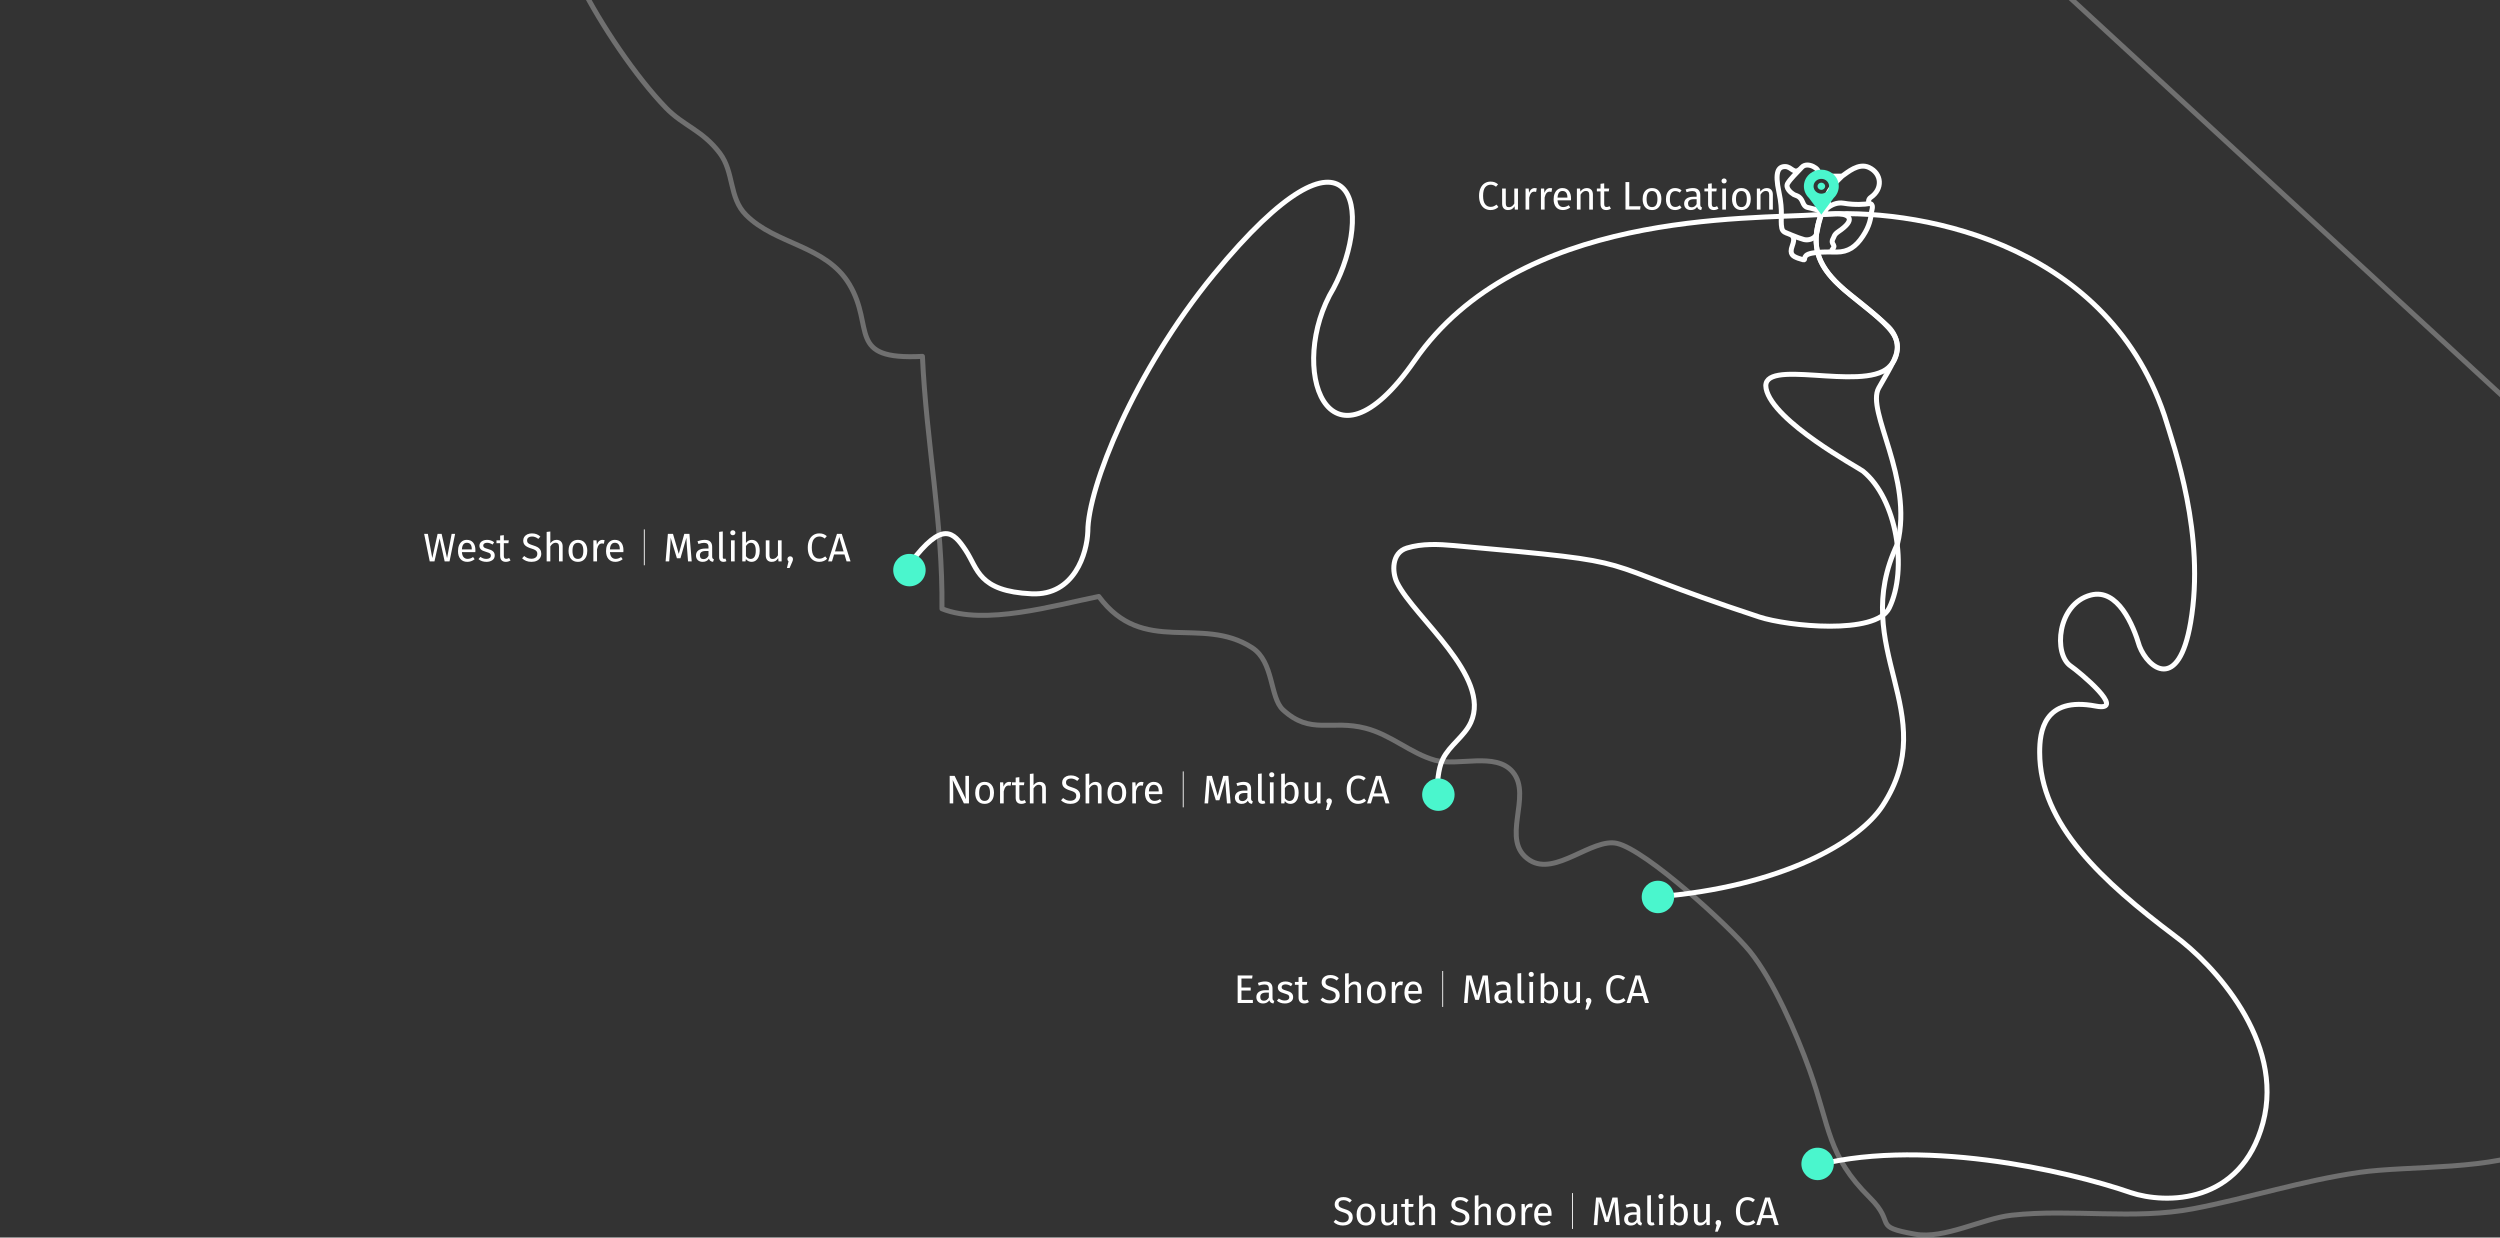 <svg width="1002" height="496" viewBox="0 0 1002 496" fill="none" xmlns="http://www.w3.org/2000/svg">
<rect x="0" y="0" width="1002" height="496" fill="#333333" stroke="none"/>
<g opacity="0.298">
<path d="M1008.08 163.448L443.182 -356.858V-747.19L28.11 -770C24.904 -762.456 4.367 -740.714 7.572 -728.596C11.43 -714.102 30.839 -718.735 36.478 -709.409C43.066 -698.42 31.729 -653.749 28.346 -640.86C21.876 -616.445 7.097 -596.665 2.822 -572.25C-4.36 -531.263 10.182 -534.53 37.724 -508.927C84.141 -465.742 46.924 -420.952 58.618 -370.223C68.115 -328.878 109.605 -307.554 124.8 -266.211C136.553 -234.37 152.697 -226.233 177.746 -202.947C177.153 -217.084 164.51 -258.785 188.253 -255.102C211.817 -251.478 202.736 -216.669 207.247 -202.115C211.045 -189.997 237.933 -165.761 215.616 -154.593C208.196 -150.91 187.066 -165.582 178.577 -169.503C184.572 -150.791 180.774 -131.367 190.271 -113.487C201.608 -92.162 213.835 -100.359 228.853 -88.775C244.344 -76.835 242.683 -63.114 235.797 -45.055C228.615 -26.225 221.196 -29.135 232.592 -6.443C240.843 9.951 254.85 30.742 266.9 43.216C273.904 50.463 281.502 52.127 288.506 61.393C294.323 69.115 292.067 79.214 299.012 86.164C310.883 98.104 331.006 98.282 340.384 113.904C350.831 131.309 338.96 144.437 369.706 142.833C371.309 177.643 377.897 209.185 377.541 243.994C394.695 250.825 422.414 242.687 440.399 239.063C458.266 263.18 481.355 246.429 501.774 259.558C510.678 265.26 508.837 279.517 514.239 284.506C525.339 294.723 533.529 288.308 547.301 291.872C557.51 294.486 565.404 301.97 575.138 304.703C584.338 307.257 599.475 301.258 606.301 309.396C614.492 319.138 600.78 336.958 613.127 344.799C623.395 351.333 638.115 335.77 648.088 338.027C659.721 340.7 693.079 371.174 701.271 381.212C710.59 392.677 719.969 414.062 725.25 428.793C733.501 451.841 732.373 463.127 749.408 479.998C760.27 490.75 749.942 491.522 767.63 494.67C779.204 496.749 794.518 488.374 806.212 487.067C830.549 484.394 855.122 489.027 879.102 484.453C901.421 480.176 922.729 473.166 945.64 469.899C965.465 467.048 1000.37 469.246 1017.94 459.801C1036.99 449.643 1038.71 426.654 1011.17 430.932C1008.97 416.26 1018.77 396.003 1007.85 385.847C1023.04 365.056 1028.56 350.384 1030.93 324.959C1032 313.792 1032.48 301.436 1038 292.05C1043.4 282.783 1058.59 277.259 1061.56 269.299C1066.13 256.943 1058.83 251.419 1053.25 244.528C1049.69 240.073 1039.54 242.212 1036.63 238.291C1031.23 231.103 1036.57 223.678 1033.6 216.431C1024.94 195.462 1014.61 187.205 1008.08 163.444C1008.26 167.424 1008.44 171.463 1008.2 175.384" stroke="white" stroke-width="2" stroke-linecap="round" stroke-linejoin="round"/>
</g>
<path d="M730 85.5C721.432 108.881 740.614 115.526 756.675 130.807C761.434 135.336 761.888 142.817 756.879 147.342C746.107 157.074 705.264 142.917 707.854 155.745C710.53 168.994 745.061 187.531 746.618 188.799C760.284 199.932 764.735 228.174 757.208 243.658C751.852 254.676 716.342 250.962 705.172 247.293C632.024 223.266 664.985 226.131 582.817 218.67C576.527 218.099 569.935 217.806 563.894 219.65C557.671 221.549 557.869 229.339 559.957 233.55C566.876 247.506 597.849 271.178 589.514 289.523C586.956 295.152 580.963 298.707 578.264 304.27C576.151 308.627 576.385 313.772 575.445 318.523" stroke="white" stroke-width="2"/>
<path fill-rule="evenodd" clip-rule="evenodd" d="M576.5 325C580.09 325 583 322.09 583 318.5C583 314.91 580.09 312 576.5 312C572.91 312 570 314.91 570 318.5C570 322.09 572.91 325 576.5 325Z" fill="#4AF6CD"/>
<path d="M729.5 86C765.5 83.167 843.5 95.3 867.5 166.5C871.5 179.5 884 214.5 878 249.5C873.2 277.5 861 268 857.5 259C855 250.5 848.8 235.7 838 238.5C824.5 242 822.891 262.261 830 267C833 269 852.893 285.456 840 283C819 279 817.5 293.438 817.5 301.5C817.5 330.5 843 353.5 871.5 375C887 386.333 915.8 417.2 907 450C898.2 482.8 868 482.667 854 478C829 469.333 768.1 455.2 724.5 468" stroke="white" stroke-width="2"/>
<path d="M729.5 86C700.167 88 608.72 84.305 567 144.5C532 195 515.5 147 534.5 115.5C550.5 85.5 544 40 486.5 110C454.541 148.906 436 195.5 436 213C435.667 221.667 430.7 238.8 413.5 238C392 237 392 228 387 220.5C382 213 377.8 208.7 365 225.5" stroke="white" stroke-width="2" stroke-linejoin="round"/>
<path d="M738.319 70.588C740.42 69.175 744.876 65.133 749.079 67.112C754.334 69.585 754.676 75.783 749.78 79.123C748.827 79.773 748.729 81.007 749.079 81.596M738.319 70.588C735.867 70.588 726.409 70.941 728.511 69.175C729.848 68.051 724.466 64.427 722.107 67.112M738.319 70.588C735.961 72.773 731.3 77.6 732.5 80C733.111 81.221 732.798 82.495 732.167 83.582M749.079 81.596C751.279 81.54 750.2 84.217 750.13 84.776C749.78 87.602 749.43 90.428 746.627 94.668C743.825 98.907 740.771 101.027 736.119 101.027C733.667 101.027 725.61 100.674 723.859 102.44C722.458 103.853 724.657 104.857 720.706 103.5C718.703 102.737 717.039 102.03 718.352 98.498C719.394 95.695 718.828 94.682 717.812 94.116M749.079 81.596C747.635 81.914 743.4 82.217 739 81.454C736.232 80.974 733.846 82.171 732.167 83.582M721.682 67.564C718.98 70.228 718.213 66.758 715.452 66.758C712.748 66.758 711.249 68.878 713 77.004C714.751 85.129 713.448 87.899 714.149 91.432C714.306 92.223 714.722 92.697 715.246 93.027M721.682 67.564C721.819 67.429 721.96 67.279 722.107 67.112M721.682 67.564C721.837 67.398 721.979 67.246 722.107 67.112M721.682 67.564C720.207 69.149 717.437 71.869 716.5 73.5C715.465 75.301 717.735 77.251 719 78C720 78.5 721.5 78.5 722.5 81C723.5 83.5 724.5 83 726 83.5C727.5 84 729.5 84 729.5 85.5L730 86M732.167 83.582C731.177 84.414 730.433 85.32 730 86M732.167 83.582C731.559 84.632 730.655 85.509 730 86M730 86L735.5 85.68C740 85.5 744.4 87.2 738 92C736.667 93 735.5 93.5 735 95C734.833 95.5 734 96.5 734.5 97.5C734.649 97.797 735.215 98.57 735 99C734.667 99.667 733.9 100.86 733.5 100.86M730 86L729 89.5L728 94.116C726.833 95.949 724.6 96.4 723 96C721.926 95.731 719.836 94.955 717.812 94.116M717.812 94.116C717.489 93.936 717.12 93.801 716.744 93.669M717.812 94.116C717.442 93.963 717.083 93.812 716.744 93.669M716.744 93.669C716.228 93.488 715.697 93.311 715.246 93.027M716.744 93.669C716.173 93.428 715.658 93.207 715.246 93.027" stroke="white" stroke-width="2"/>
<path d="M663.5 359.5C714.5 355.5 745.202 337.232 754.5 323C779 285.5 740.5 260 760.5 218C767 191.5 747.753 164.745 753 155.5C763.5 137 765.653 137.121 741.5 118C729.5 108.5 727 101 728.2 92.5C728.467 90.667 729.3 87 730.3 85.5" stroke="white" stroke-width="2"/>
<path fill-rule="evenodd" clip-rule="evenodd" d="M728.5 473C732.09 473 735 470.09 735 466.5C735 462.91 732.09 460 728.5 460C724.91 460 722 462.91 722 466.5C722 470.09 724.91 473 728.5 473Z" fill="#4AF6CD"/>
<path fill-rule="evenodd" clip-rule="evenodd" d="M364.5 235C368.09 235 371 232.09 371 228.5C371 224.91 368.09 222 364.5 222C360.91 222 358 224.91 358 228.5C358 232.09 360.91 235 364.5 235Z" fill="#4AF6CD"/>
<path fill-rule="evenodd" clip-rule="evenodd" d="M664.5 366C668.09 366 671 363.09 671 359.5C671 355.91 668.09 353 664.5 353C660.91 353 658 355.91 658 359.5C658 363.09 660.91 366 664.5 366Z" fill="#4AF6CD"/>
<path d="M388.359 322H386.327L381.847 312.64C381.911 313.376 381.959 314.059 381.991 314.688C382.034 315.307 382.055 316.059 382.055 316.944V322H380.631V310.976H382.615L387.143 320.352C387.111 320.075 387.069 319.589 387.015 318.896C386.962 318.203 386.935 317.568 386.935 316.992V310.976H388.359V322ZM394.641 313.376C395.825 313.376 396.742 313.771 397.393 314.56C398.054 315.349 398.385 316.421 398.385 317.776C398.385 318.651 398.236 319.424 397.937 320.096C397.638 320.757 397.206 321.275 396.641 321.648C396.076 322.011 395.404 322.192 394.625 322.192C393.441 322.192 392.518 321.797 391.857 321.008C391.196 320.219 390.865 319.147 390.865 317.792C390.865 316.917 391.014 316.149 391.313 315.488C391.612 314.816 392.044 314.299 392.609 313.936C393.174 313.563 393.852 313.376 394.641 313.376ZM394.641 314.56C393.18 314.56 392.449 315.637 392.449 317.792C392.449 319.936 393.174 321.008 394.625 321.008C396.076 321.008 396.801 319.931 396.801 317.776C396.801 315.632 396.081 314.56 394.641 314.56ZM404.481 313.376C404.78 313.376 405.057 313.408 405.313 313.472L405.041 314.912C404.785 314.848 404.54 314.816 404.305 314.816C403.782 314.816 403.361 315.008 403.041 315.392C402.721 315.776 402.47 316.373 402.289 317.184V322H400.817V313.568H402.081L402.225 315.28C402.449 314.651 402.753 314.176 403.137 313.856C403.521 313.536 403.969 313.376 404.481 313.376ZM411.245 321.616C410.69 322 410.061 322.192 409.357 322.192C408.642 322.192 408.082 321.989 407.677 321.584C407.282 321.168 407.085 320.571 407.085 319.792V314.704H405.613V313.568H407.085V311.664L408.557 311.488V313.568H410.557L410.397 314.704H408.557V319.728C408.557 320.165 408.631 320.485 408.781 320.688C408.941 320.88 409.202 320.976 409.565 320.976C409.895 320.976 410.269 320.864 410.685 320.64L411.245 321.616ZM416.738 313.376C417.506 313.376 418.103 313.605 418.53 314.064C418.967 314.523 419.186 315.152 419.186 315.952V322H417.714V316.16C417.714 315.563 417.597 315.141 417.362 314.896C417.138 314.651 416.807 314.528 416.37 314.528C415.933 314.528 415.543 314.656 415.202 314.912C414.861 315.168 414.541 315.531 414.242 316V322H412.77V310.192L414.242 310.032V314.736C414.903 313.829 415.735 313.376 416.738 313.376ZM429.179 310.784C429.915 310.784 430.545 310.891 431.067 311.104C431.59 311.307 432.097 311.627 432.587 312.064L431.755 312.992C431.339 312.661 430.929 312.421 430.523 312.272C430.129 312.112 429.702 312.032 429.243 312.032C428.667 312.032 428.193 312.165 427.819 312.432C427.446 312.699 427.259 313.088 427.259 313.6C427.259 313.92 427.323 314.192 427.451 314.416C427.579 314.629 427.814 314.827 428.155 315.008C428.507 315.189 429.014 315.381 429.675 315.584C430.369 315.797 430.945 316.027 431.403 316.272C431.862 316.517 432.23 316.859 432.507 317.296C432.795 317.723 432.939 318.267 432.939 318.928C432.939 319.568 432.779 320.133 432.459 320.624C432.15 321.115 431.697 321.499 431.099 321.776C430.513 322.053 429.814 322.192 429.003 322.192C427.478 322.192 426.23 321.717 425.259 320.768L426.091 319.84C426.539 320.203 426.993 320.48 427.451 320.672C427.91 320.853 428.422 320.944 428.987 320.944C429.67 320.944 430.235 320.779 430.683 320.448C431.131 320.107 431.355 319.616 431.355 318.976C431.355 318.613 431.286 318.315 431.147 318.08C431.009 317.835 430.769 317.616 430.427 317.424C430.097 317.232 429.611 317.04 428.971 316.848C427.841 316.507 427.014 316.096 426.491 315.616C425.969 315.136 425.707 314.485 425.707 313.664C425.707 313.109 425.851 312.613 426.139 312.176C426.438 311.739 426.849 311.397 427.371 311.152C427.905 310.907 428.507 310.784 429.179 310.784ZM439.066 313.376C439.834 313.376 440.431 313.605 440.858 314.064C441.295 314.523 441.514 315.152 441.514 315.952V322H440.042V316.16C440.042 315.563 439.925 315.141 439.69 314.896C439.466 314.651 439.135 314.528 438.698 314.528C438.261 314.528 437.871 314.656 437.53 314.912C437.189 315.168 436.869 315.531 436.57 316V322H435.098V310.192L436.57 310.032V314.736C437.231 313.829 438.063 313.376 439.066 313.376ZM447.641 313.376C448.825 313.376 449.742 313.771 450.393 314.56C451.054 315.349 451.385 316.421 451.385 317.776C451.385 318.651 451.236 319.424 450.937 320.096C450.638 320.757 450.206 321.275 449.641 321.648C449.076 322.011 448.404 322.192 447.625 322.192C446.441 322.192 445.518 321.797 444.857 321.008C444.196 320.219 443.865 319.147 443.865 317.792C443.865 316.917 444.014 316.149 444.313 315.488C444.612 314.816 445.044 314.299 445.609 313.936C446.174 313.563 446.852 313.376 447.641 313.376ZM447.641 314.56C446.18 314.56 445.449 315.637 445.449 317.792C445.449 319.936 446.174 321.008 447.625 321.008C449.076 321.008 449.801 319.931 449.801 317.776C449.801 315.632 449.081 314.56 447.641 314.56ZM457.481 313.376C457.78 313.376 458.057 313.408 458.313 313.472L458.041 314.912C457.785 314.848 457.54 314.816 457.305 314.816C456.782 314.816 456.361 315.008 456.041 315.392C455.721 315.776 455.47 316.373 455.289 317.184V322H453.817V313.568H455.081L455.225 315.28C455.449 314.651 455.753 314.176 456.137 313.856C456.521 313.536 456.969 313.376 457.481 313.376ZM465.872 317.536C465.872 317.781 465.862 318.032 465.84 318.288H460.464C460.528 319.216 460.763 319.899 461.168 320.336C461.574 320.773 462.096 320.992 462.736 320.992C463.142 320.992 463.515 320.933 463.856 320.816C464.198 320.699 464.555 320.512 464.928 320.256L465.568 321.136C464.672 321.84 463.691 322.192 462.624 322.192C461.451 322.192 460.534 321.808 459.872 321.04C459.222 320.272 458.896 319.216 458.896 317.872C458.896 316.997 459.035 316.224 459.312 315.552C459.6 314.869 460.006 314.336 460.528 313.952C461.062 313.568 461.686 313.376 462.4 313.376C463.52 313.376 464.379 313.744 464.976 314.48C465.574 315.216 465.872 316.235 465.872 317.536ZM464.416 317.104C464.416 316.272 464.251 315.637 463.92 315.2C463.59 314.763 463.094 314.544 462.432 314.544C461.227 314.544 460.571 315.429 460.464 317.2H464.416V317.104ZM474.41 309.184V323.568H474.058V309.184H474.41ZM493.237 322H491.765L491.381 317.024C491.221 315.072 491.131 313.573 491.109 312.528L488.725 320.752H487.301L484.789 312.512C484.789 313.845 484.72 315.387 484.581 317.136L484.213 322H482.773L483.685 310.976H485.733L488.053 318.992L490.261 310.976H492.325L493.237 322ZM501.434 320.032C501.434 320.373 501.493 320.629 501.61 320.8C501.728 320.96 501.904 321.083 502.138 321.168L501.802 322.192C501.365 322.139 501.013 322.016 500.746 321.824C500.48 321.632 500.282 321.333 500.154 320.928C499.589 321.771 498.752 322.192 497.642 322.192C496.81 322.192 496.154 321.957 495.674 321.488C495.194 321.019 494.954 320.405 494.954 319.648C494.954 318.752 495.274 318.064 495.914 317.584C496.565 317.104 497.482 316.864 498.666 316.864H499.962V316.24C499.962 315.643 499.818 315.216 499.53 314.96C499.242 314.704 498.8 314.576 498.202 314.576C497.584 314.576 496.826 314.725 495.93 315.024L495.562 313.952C496.608 313.568 497.578 313.376 498.474 313.376C499.466 313.376 500.208 313.621 500.698 314.112C501.189 314.592 501.434 315.28 501.434 316.176V320.032ZM497.978 321.088C498.821 321.088 499.482 320.651 499.962 319.776V317.84H498.858C497.301 317.84 496.522 318.416 496.522 319.568C496.522 320.069 496.645 320.448 496.89 320.704C497.136 320.96 497.498 321.088 497.978 321.088ZM505.981 322.192C505.437 322.192 505.005 322.032 504.685 321.712C504.376 321.381 504.221 320.923 504.221 320.336V310.176L505.693 310V320.304C505.693 320.539 505.731 320.709 505.805 320.816C505.891 320.923 506.029 320.976 506.221 320.976C506.424 320.976 506.605 320.944 506.765 320.88L507.149 321.904C506.797 322.096 506.408 322.192 505.981 322.192ZM510.461 313.568V322H508.989V313.568H510.461ZM509.709 309.52C510.018 309.52 510.269 309.616 510.461 309.808C510.653 310 510.749 310.24 510.749 310.528C510.749 310.816 510.653 311.056 510.461 311.248C510.269 311.429 510.018 311.52 509.709 311.52C509.41 311.52 509.165 311.429 508.973 311.248C508.781 311.056 508.685 310.816 508.685 310.528C508.685 310.24 508.781 310 508.973 309.808C509.165 309.616 509.41 309.52 509.709 309.52ZM517.36 313.376C518.32 313.376 519.083 313.765 519.648 314.544C520.214 315.312 520.496 316.389 520.496 317.776C520.496 318.651 520.363 319.424 520.096 320.096C519.83 320.757 519.446 321.275 518.944 321.648C518.443 322.011 517.856 322.192 517.184 322.192C516.299 322.192 515.552 321.819 514.944 321.072L514.8 322H513.504V310.176L514.976 310V314.624C515.584 313.792 516.379 313.376 517.36 313.376ZM516.832 321.024C517.483 321.024 517.99 320.763 518.352 320.24C518.726 319.707 518.912 318.885 518.912 317.776C518.912 316.635 518.742 315.813 518.4 315.312C518.059 314.8 517.574 314.544 516.944 314.544C516.198 314.544 515.542 314.981 514.976 315.856V319.888C515.2 320.24 515.472 320.517 515.792 320.72C516.123 320.923 516.47 321.024 516.832 321.024ZM529.276 322H528.012L527.9 320.688C527.58 321.211 527.212 321.595 526.796 321.84C526.38 322.075 525.874 322.192 525.276 322.192C524.54 322.192 523.964 321.968 523.548 321.52C523.132 321.072 522.924 320.437 522.924 319.616V313.568H524.396V319.456C524.396 320.032 524.498 320.443 524.7 320.688C524.903 320.923 525.234 321.04 525.692 321.04C526.514 321.04 527.218 320.555 527.804 319.584V313.568H529.276V322ZM532.701 319.968C533.021 319.968 533.288 320.075 533.501 320.288C533.714 320.501 533.821 320.763 533.821 321.072C533.821 321.403 533.725 321.781 533.533 322.208L532.461 324.656H531.405L532.045 322C531.906 321.893 531.794 321.76 531.709 321.6C531.634 321.44 531.597 321.264 531.597 321.072C531.597 320.763 531.704 320.501 531.917 320.288C532.13 320.075 532.392 319.968 532.701 319.968ZM544.331 310.784C544.992 310.784 545.547 310.869 545.995 311.04C546.454 311.211 546.918 311.488 547.387 311.872L546.555 312.848C545.883 312.304 545.174 312.032 544.427 312.032C543.51 312.032 542.768 312.384 542.203 313.088C541.648 313.792 541.371 314.923 541.371 316.48C541.371 317.995 541.648 319.115 542.203 319.84C542.758 320.555 543.494 320.912 544.411 320.912C544.88 320.912 545.291 320.832 545.643 320.672C545.995 320.512 546.368 320.288 546.763 320L547.515 320.96C547.174 321.312 546.736 321.605 546.203 321.84C545.67 322.075 545.056 322.192 544.363 322.192C543.467 322.192 542.667 321.973 541.963 321.536C541.27 321.088 540.726 320.437 540.331 319.584C539.947 318.72 539.755 317.685 539.755 316.48C539.755 315.275 539.958 314.245 540.363 313.392C540.768 312.528 541.318 311.877 542.011 311.44C542.704 311.003 543.478 310.784 544.331 310.784ZM555.3 322L554.468 319.232H550.292L549.46 322H547.924L551.46 310.976H553.38L556.9 322H555.3ZM550.66 318H554.1L552.388 312.24L550.66 318Z" fill="white"/>
<path d="M538.414 479.784C539.15 479.784 539.779 479.891 540.302 480.104C540.824 480.307 541.331 480.627 541.822 481.064L540.99 481.992C540.574 481.661 540.163 481.421 539.758 481.272C539.363 481.112 538.936 481.032 538.478 481.032C537.902 481.032 537.427 481.165 537.054 481.432C536.68 481.699 536.494 482.088 536.494 482.6C536.494 482.92 536.558 483.192 536.686 483.416C536.814 483.629 537.048 483.827 537.39 484.008C537.742 484.189 538.248 484.381 538.91 484.584C539.603 484.797 540.179 485.027 540.638 485.272C541.096 485.517 541.464 485.859 541.742 486.296C542.03 486.723 542.174 487.267 542.174 487.928C542.174 488.568 542.014 489.133 541.694 489.624C541.384 490.115 540.931 490.499 540.334 490.776C539.747 491.053 539.048 491.192 538.238 491.192C536.712 491.192 535.464 490.717 534.494 489.768L535.326 488.84C535.774 489.203 536.227 489.48 536.686 489.672C537.144 489.853 537.656 489.944 538.222 489.944C538.904 489.944 539.47 489.779 539.918 489.448C540.366 489.107 540.59 488.616 540.59 487.976C540.59 487.613 540.52 487.315 540.382 487.08C540.243 486.835 540.003 486.616 539.662 486.424C539.331 486.232 538.846 486.04 538.206 485.848C537.075 485.507 536.248 485.096 535.726 484.616C535.203 484.136 534.942 483.485 534.942 482.664C534.942 482.109 535.086 481.613 535.374 481.176C535.672 480.739 536.083 480.397 536.606 480.152C537.139 479.907 537.742 479.784 538.414 479.784ZM547.501 482.376C548.685 482.376 549.602 482.771 550.253 483.56C550.914 484.349 551.245 485.421 551.245 486.776C551.245 487.651 551.095 488.424 550.797 489.096C550.498 489.757 550.066 490.275 549.501 490.648C548.935 491.011 548.263 491.192 547.485 491.192C546.301 491.192 545.378 490.797 544.717 490.008C544.055 489.219 543.725 488.147 543.725 486.792C543.725 485.917 543.874 485.149 544.173 484.488C544.471 483.816 544.903 483.299 545.469 482.936C546.034 482.563 546.711 482.376 547.501 482.376ZM547.501 483.56C546.039 483.56 545.309 484.637 545.309 486.792C545.309 488.936 546.034 490.008 547.485 490.008C548.935 490.008 549.661 488.931 549.661 486.776C549.661 484.632 548.941 483.56 547.501 483.56ZM559.948 491H558.684L558.572 489.688C558.252 490.211 557.884 490.595 557.468 490.84C557.052 491.075 556.546 491.192 555.948 491.192C555.212 491.192 554.636 490.968 554.22 490.52C553.804 490.072 553.596 489.437 553.596 488.616V482.568H555.068V488.456C555.068 489.032 555.17 489.443 555.372 489.688C555.575 489.923 555.906 490.04 556.364 490.04C557.186 490.04 557.89 489.555 558.476 488.584V482.568H559.948V491ZM567.245 490.616C566.69 491 566.061 491.192 565.357 491.192C564.642 491.192 564.082 490.989 563.677 490.584C563.282 490.168 563.085 489.571 563.085 488.792V483.704H561.613V482.568H563.085V480.664L564.557 480.488V482.568H566.557L566.397 483.704H564.557V488.728C564.557 489.165 564.631 489.485 564.781 489.688C564.941 489.88 565.202 489.976 565.565 489.976C565.895 489.976 566.269 489.864 566.685 489.64L567.245 490.616ZM572.738 482.376C573.506 482.376 574.103 482.605 574.53 483.064C574.967 483.523 575.186 484.152 575.186 484.952V491H573.714V485.16C573.714 484.563 573.597 484.141 573.362 483.896C573.138 483.651 572.807 483.528 572.37 483.528C571.933 483.528 571.543 483.656 571.202 483.912C570.861 484.168 570.541 484.531 570.242 485V491H568.77V479.192L570.242 479.032V483.736C570.903 482.829 571.735 482.376 572.738 482.376ZM585.179 479.784C585.915 479.784 586.545 479.891 587.067 480.104C587.59 480.307 588.097 480.627 588.587 481.064L587.755 481.992C587.339 481.661 586.929 481.421 586.523 481.272C586.129 481.112 585.702 481.032 585.243 481.032C584.667 481.032 584.193 481.165 583.819 481.432C583.446 481.699 583.259 482.088 583.259 482.6C583.259 482.92 583.323 483.192 583.451 483.416C583.579 483.629 583.814 483.827 584.155 484.008C584.507 484.189 585.014 484.381 585.675 484.584C586.369 484.797 586.945 485.027 587.403 485.272C587.862 485.517 588.23 485.859 588.507 486.296C588.795 486.723 588.939 487.267 588.939 487.928C588.939 488.568 588.779 489.133 588.459 489.624C588.15 490.115 587.697 490.499 587.099 490.776C586.513 491.053 585.814 491.192 585.003 491.192C583.478 491.192 582.23 490.717 581.259 489.768L582.091 488.84C582.539 489.203 582.993 489.48 583.451 489.672C583.91 489.853 584.422 489.944 584.987 489.944C585.67 489.944 586.235 489.779 586.683 489.448C587.131 489.107 587.355 488.616 587.355 487.976C587.355 487.613 587.286 487.315 587.147 487.08C587.009 486.835 586.769 486.616 586.427 486.424C586.097 486.232 585.611 486.04 584.971 485.848C583.841 485.507 583.014 485.096 582.491 484.616C581.969 484.136 581.707 483.485 581.707 482.664C581.707 482.109 581.851 481.613 582.139 481.176C582.438 480.739 582.849 480.397 583.371 480.152C583.905 479.907 584.507 479.784 585.179 479.784ZM595.066 482.376C595.834 482.376 596.431 482.605 596.858 483.064C597.295 483.523 597.514 484.152 597.514 484.952V491H596.042V485.16C596.042 484.563 595.925 484.141 595.69 483.896C595.466 483.651 595.135 483.528 594.698 483.528C594.261 483.528 593.871 483.656 593.53 483.912C593.189 484.168 592.869 484.531 592.57 485V491H591.098V479.192L592.57 479.032V483.736C593.231 482.829 594.063 482.376 595.066 482.376ZM603.641 482.376C604.825 482.376 605.742 482.771 606.393 483.56C607.054 484.349 607.385 485.421 607.385 486.776C607.385 487.651 607.236 488.424 606.937 489.096C606.638 489.757 606.206 490.275 605.641 490.648C605.076 491.011 604.404 491.192 603.625 491.192C602.441 491.192 601.518 490.797 600.857 490.008C600.196 489.219 599.865 488.147 599.865 486.792C599.865 485.917 600.014 485.149 600.313 484.488C600.612 483.816 601.044 483.299 601.609 482.936C602.174 482.563 602.852 482.376 603.641 482.376ZM603.641 483.56C602.18 483.56 601.449 484.637 601.449 486.792C601.449 488.936 602.174 490.008 603.625 490.008C605.076 490.008 605.801 488.931 605.801 486.776C605.801 484.632 605.081 483.56 603.641 483.56ZM613.481 482.376C613.78 482.376 614.057 482.408 614.313 482.472L614.041 483.912C613.785 483.848 613.54 483.816 613.305 483.816C612.782 483.816 612.361 484.008 612.041 484.392C611.721 484.776 611.47 485.373 611.289 486.184V491H609.817V482.568H611.081L611.225 484.28C611.449 483.651 611.753 483.176 612.137 482.856C612.521 482.536 612.969 482.376 613.481 482.376ZM621.872 486.536C621.872 486.781 621.862 487.032 621.84 487.288H616.464C616.528 488.216 616.763 488.899 617.168 489.336C617.574 489.773 618.096 489.992 618.736 489.992C619.142 489.992 619.515 489.933 619.856 489.816C620.198 489.699 620.555 489.512 620.928 489.256L621.568 490.136C620.672 490.84 619.691 491.192 618.624 491.192C617.451 491.192 616.534 490.808 615.872 490.04C615.222 489.272 614.896 488.216 614.896 486.872C614.896 485.997 615.035 485.224 615.312 484.552C615.6 483.869 616.006 483.336 616.528 482.952C617.062 482.568 617.686 482.376 618.4 482.376C619.52 482.376 620.379 482.744 620.976 483.48C621.574 484.216 621.872 485.235 621.872 486.536ZM620.416 486.104C620.416 485.272 620.251 484.637 619.92 484.2C619.59 483.763 619.094 483.544 618.432 483.544C617.227 483.544 616.571 484.429 616.464 486.2H620.416V486.104ZM630.41 478.184V492.568H630.058V478.184H630.41ZM649.237 491H647.765L647.381 486.024C647.221 484.072 647.131 482.573 647.109 481.528L644.725 489.752H643.301L640.789 481.512C640.789 482.845 640.72 484.387 640.581 486.136L640.213 491H638.773L639.685 479.976H641.733L644.053 487.992L646.261 479.976H648.325L649.237 491ZM657.434 489.032C657.434 489.373 657.493 489.629 657.61 489.8C657.728 489.96 657.904 490.083 658.138 490.168L657.802 491.192C657.365 491.139 657.013 491.016 656.746 490.824C656.48 490.632 656.282 490.333 656.154 489.928C655.589 490.771 654.752 491.192 653.642 491.192C652.81 491.192 652.154 490.957 651.674 490.488C651.194 490.019 650.954 489.405 650.954 488.648C650.954 487.752 651.274 487.064 651.914 486.584C652.565 486.104 653.482 485.864 654.666 485.864H655.962V485.24C655.962 484.643 655.818 484.216 655.53 483.96C655.242 483.704 654.8 483.576 654.202 483.576C653.584 483.576 652.826 483.725 651.93 484.024L651.562 482.952C652.608 482.568 653.578 482.376 654.474 482.376C655.466 482.376 656.208 482.621 656.698 483.112C657.189 483.592 657.434 484.28 657.434 485.176V489.032ZM653.978 490.088C654.821 490.088 655.482 489.651 655.962 488.776V486.84H654.858C653.301 486.84 652.522 487.416 652.522 488.568C652.522 489.069 652.645 489.448 652.89 489.704C653.136 489.96 653.498 490.088 653.978 490.088ZM661.981 491.192C661.437 491.192 661.005 491.032 660.685 490.712C660.376 490.381 660.221 489.923 660.221 489.336V479.176L661.693 479V489.304C661.693 489.539 661.731 489.709 661.805 489.816C661.891 489.923 662.029 489.976 662.221 489.976C662.424 489.976 662.605 489.944 662.765 489.88L663.149 490.904C662.797 491.096 662.408 491.192 661.981 491.192ZM666.461 482.568V491H664.989V482.568H666.461ZM665.709 478.52C666.018 478.52 666.269 478.616 666.461 478.808C666.653 479 666.749 479.24 666.749 479.528C666.749 479.816 666.653 480.056 666.461 480.248C666.269 480.429 666.018 480.52 665.709 480.52C665.41 480.52 665.165 480.429 664.973 480.248C664.781 480.056 664.685 479.816 664.685 479.528C664.685 479.24 664.781 479 664.973 478.808C665.165 478.616 665.41 478.52 665.709 478.52ZM673.36 482.376C674.32 482.376 675.083 482.765 675.648 483.544C676.214 484.312 676.496 485.389 676.496 486.776C676.496 487.651 676.363 488.424 676.096 489.096C675.83 489.757 675.446 490.275 674.944 490.648C674.443 491.011 673.856 491.192 673.184 491.192C672.299 491.192 671.552 490.819 670.944 490.072L670.8 491H669.504V479.176L670.976 479V483.624C671.584 482.792 672.379 482.376 673.36 482.376ZM672.832 490.024C673.483 490.024 673.99 489.763 674.352 489.24C674.726 488.707 674.912 487.885 674.912 486.776C674.912 485.635 674.742 484.813 674.4 484.312C674.059 483.8 673.574 483.544 672.944 483.544C672.198 483.544 671.542 483.981 670.976 484.856V488.888C671.2 489.24 671.472 489.517 671.792 489.72C672.123 489.923 672.47 490.024 672.832 490.024ZM685.276 491H684.012L683.9 489.688C683.58 490.211 683.212 490.595 682.796 490.84C682.38 491.075 681.874 491.192 681.276 491.192C680.54 491.192 679.964 490.968 679.548 490.52C679.132 490.072 678.924 489.437 678.924 488.616V482.568H680.396V488.456C680.396 489.032 680.498 489.443 680.7 489.688C680.903 489.923 681.234 490.04 681.692 490.04C682.514 490.04 683.218 489.555 683.804 488.584V482.568H685.276V491ZM688.701 488.968C689.021 488.968 689.288 489.075 689.501 489.288C689.714 489.501 689.821 489.763 689.821 490.072C689.821 490.403 689.725 490.781 689.533 491.208L688.461 493.656H687.405L688.045 491C687.906 490.893 687.794 490.76 687.709 490.6C687.634 490.44 687.597 490.264 687.597 490.072C687.597 489.763 687.704 489.501 687.917 489.288C688.13 489.075 688.392 488.968 688.701 488.968ZM700.331 479.784C700.992 479.784 701.547 479.869 701.995 480.04C702.454 480.211 702.918 480.488 703.387 480.872L702.555 481.848C701.883 481.304 701.174 481.032 700.427 481.032C699.51 481.032 698.768 481.384 698.203 482.088C697.648 482.792 697.371 483.923 697.371 485.48C697.371 486.995 697.648 488.115 698.203 488.84C698.758 489.555 699.494 489.912 700.411 489.912C700.88 489.912 701.291 489.832 701.643 489.672C701.995 489.512 702.368 489.288 702.763 489L703.515 489.96C703.174 490.312 702.736 490.605 702.203 490.84C701.67 491.075 701.056 491.192 700.363 491.192C699.467 491.192 698.667 490.973 697.963 490.536C697.27 490.088 696.726 489.437 696.331 488.584C695.947 487.72 695.755 486.685 695.755 485.48C695.755 484.275 695.958 483.245 696.363 482.392C696.768 481.528 697.318 480.877 698.011 480.44C698.704 480.003 699.478 479.784 700.331 479.784ZM711.3 491L710.468 488.232H706.292L705.46 491H703.924L707.46 479.976H709.38L712.9 491H711.3ZM706.66 487H710.1L708.388 481.24L706.66 487Z" fill="white"/>
<path d="M182.41 213.976L180.17 225H178.218L176.186 215.768L174.138 225H172.234L169.994 213.976H171.482L173.258 223.672L175.386 213.976H177.002L179.178 223.672L181.018 213.976H182.41ZM190.544 220.536C190.544 220.781 190.534 221.032 190.512 221.288H185.136C185.2 222.216 185.435 222.899 185.84 223.336C186.246 223.773 186.768 223.992 187.408 223.992C187.814 223.992 188.187 223.933 188.528 223.816C188.87 223.699 189.227 223.512 189.6 223.256L190.24 224.136C189.344 224.84 188.363 225.192 187.296 225.192C186.123 225.192 185.206 224.808 184.544 224.04C183.894 223.272 183.568 222.216 183.568 220.872C183.568 219.997 183.707 219.224 183.984 218.552C184.272 217.869 184.678 217.336 185.2 216.952C185.734 216.568 186.358 216.376 187.072 216.376C188.192 216.376 189.051 216.744 189.648 217.48C190.246 218.216 190.544 219.235 190.544 220.536ZM189.088 220.104C189.088 219.272 188.923 218.637 188.592 218.2C188.262 217.763 187.766 217.544 187.104 217.544C185.899 217.544 185.243 218.429 185.136 220.2H189.088V220.104ZM195.183 216.376C195.759 216.376 196.276 216.456 196.735 216.616C197.194 216.776 197.631 217.016 198.047 217.336L197.423 218.264C197.039 218.019 196.671 217.837 196.319 217.72C195.978 217.603 195.615 217.544 195.231 217.544C194.751 217.544 194.372 217.645 194.095 217.848C193.818 218.04 193.679 218.307 193.679 218.648C193.679 218.989 193.807 219.256 194.063 219.448C194.33 219.64 194.804 219.827 195.487 220.008C196.426 220.243 197.124 220.563 197.583 220.968C198.052 221.373 198.287 221.928 198.287 222.632C198.287 223.464 197.962 224.099 197.311 224.536C196.671 224.973 195.887 225.192 194.959 225.192C193.679 225.192 192.618 224.824 191.775 224.088L192.559 223.192C193.274 223.736 194.063 224.008 194.927 224.008C195.482 224.008 195.919 223.896 196.239 223.672C196.57 223.437 196.735 223.123 196.735 222.728C196.735 222.44 196.676 222.211 196.559 222.04C196.442 221.859 196.239 221.704 195.951 221.576C195.663 221.437 195.242 221.293 194.687 221.144C193.791 220.909 193.14 220.595 192.735 220.2C192.34 219.805 192.143 219.304 192.143 218.696C192.143 218.259 192.271 217.864 192.527 217.512C192.794 217.149 193.156 216.872 193.615 216.68C194.084 216.477 194.607 216.376 195.183 216.376ZM204.62 224.616C204.065 225 203.436 225.192 202.732 225.192C202.017 225.192 201.457 224.989 201.052 224.584C200.657 224.168 200.46 223.571 200.46 222.792V217.704H198.988V216.568H200.46V214.664L201.932 214.488V216.568H203.932L203.772 217.704H201.932V222.728C201.932 223.165 202.006 223.485 202.156 223.688C202.316 223.88 202.577 223.976 202.94 223.976C203.27 223.976 203.644 223.864 204.06 223.64L204.62 224.616ZM213.179 213.784C213.915 213.784 214.545 213.891 215.067 214.104C215.59 214.307 216.097 214.627 216.587 215.064L215.755 215.992C215.339 215.661 214.929 215.421 214.523 215.272C214.129 215.112 213.702 215.032 213.243 215.032C212.667 215.032 212.193 215.165 211.819 215.432C211.446 215.699 211.259 216.088 211.259 216.6C211.259 216.92 211.323 217.192 211.451 217.416C211.579 217.629 211.814 217.827 212.155 218.008C212.507 218.189 213.014 218.381 213.675 218.584C214.369 218.797 214.945 219.027 215.403 219.272C215.862 219.517 216.23 219.859 216.507 220.296C216.795 220.723 216.939 221.267 216.939 221.928C216.939 222.568 216.779 223.133 216.459 223.624C216.15 224.115 215.697 224.499 215.099 224.776C214.513 225.053 213.814 225.192 213.003 225.192C211.478 225.192 210.23 224.717 209.259 223.768L210.091 222.84C210.539 223.203 210.993 223.48 211.451 223.672C211.91 223.853 212.422 223.944 212.987 223.944C213.67 223.944 214.235 223.779 214.683 223.448C215.131 223.107 215.355 222.616 215.355 221.976C215.355 221.613 215.286 221.315 215.147 221.08C215.009 220.835 214.769 220.616 214.427 220.424C214.097 220.232 213.611 220.04 212.971 219.848C211.841 219.507 211.014 219.096 210.491 218.616C209.969 218.136 209.707 217.485 209.707 216.664C209.707 216.109 209.851 215.613 210.139 215.176C210.438 214.739 210.849 214.397 211.371 214.152C211.905 213.907 212.507 213.784 213.179 213.784ZM223.066 216.376C223.834 216.376 224.431 216.605 224.858 217.064C225.295 217.523 225.514 218.152 225.514 218.952V225H224.042V219.16C224.042 218.563 223.925 218.141 223.69 217.896C223.466 217.651 223.135 217.528 222.698 217.528C222.261 217.528 221.871 217.656 221.53 217.912C221.189 218.168 220.869 218.531 220.57 219V225H219.098V213.192L220.57 213.032V217.736C221.231 216.829 222.063 216.376 223.066 216.376ZM231.641 216.376C232.825 216.376 233.742 216.771 234.393 217.56C235.054 218.349 235.385 219.421 235.385 220.776C235.385 221.651 235.236 222.424 234.937 223.096C234.638 223.757 234.206 224.275 233.641 224.648C233.076 225.011 232.404 225.192 231.625 225.192C230.441 225.192 229.518 224.797 228.857 224.008C228.196 223.219 227.865 222.147 227.865 220.792C227.865 219.917 228.014 219.149 228.313 218.488C228.612 217.816 229.044 217.299 229.609 216.936C230.174 216.563 230.852 216.376 231.641 216.376ZM231.641 217.56C230.18 217.56 229.449 218.637 229.449 220.792C229.449 222.936 230.174 224.008 231.625 224.008C233.076 224.008 233.801 222.931 233.801 220.776C233.801 218.632 233.081 217.56 231.641 217.56ZM241.481 216.376C241.78 216.376 242.057 216.408 242.313 216.472L242.041 217.912C241.785 217.848 241.54 217.816 241.305 217.816C240.782 217.816 240.361 218.008 240.041 218.392C239.721 218.776 239.47 219.373 239.289 220.184V225H237.817V216.568H239.081L239.225 218.28C239.449 217.651 239.753 217.176 240.137 216.856C240.521 216.536 240.969 216.376 241.481 216.376ZM249.872 220.536C249.872 220.781 249.862 221.032 249.84 221.288H244.464C244.528 222.216 244.763 222.899 245.168 223.336C245.574 223.773 246.096 223.992 246.736 223.992C247.142 223.992 247.515 223.933 247.856 223.816C248.198 223.699 248.555 223.512 248.928 223.256L249.568 224.136C248.672 224.84 247.691 225.192 246.624 225.192C245.451 225.192 244.534 224.808 243.872 224.04C243.222 223.272 242.896 222.216 242.896 220.872C242.896 219.997 243.035 219.224 243.312 218.552C243.6 217.869 244.006 217.336 244.528 216.952C245.062 216.568 245.686 216.376 246.4 216.376C247.52 216.376 248.379 216.744 248.976 217.48C249.574 218.216 249.872 219.235 249.872 220.536ZM248.416 220.104C248.416 219.272 248.251 218.637 247.92 218.2C247.59 217.763 247.094 217.544 246.432 217.544C245.227 217.544 244.571 218.429 244.464 220.2H248.416V220.104ZM258.41 212.184V226.568H258.058V212.184H258.41ZM277.237 225H275.765L275.381 220.024C275.221 218.072 275.131 216.573 275.109 215.528L272.725 223.752H271.301L268.789 215.512C268.789 216.845 268.72 218.387 268.581 220.136L268.213 225H266.773L267.685 213.976H269.733L272.053 221.992L274.261 213.976H276.325L277.237 225ZM285.434 223.032C285.434 223.373 285.493 223.629 285.61 223.8C285.728 223.96 285.904 224.083 286.138 224.168L285.802 225.192C285.365 225.139 285.013 225.016 284.746 224.824C284.48 224.632 284.282 224.333 284.154 223.928C283.589 224.771 282.752 225.192 281.642 225.192C280.81 225.192 280.154 224.957 279.674 224.488C279.194 224.019 278.954 223.405 278.954 222.648C278.954 221.752 279.274 221.064 279.914 220.584C280.565 220.104 281.482 219.864 282.666 219.864H283.962V219.24C283.962 218.643 283.818 218.216 283.53 217.96C283.242 217.704 282.8 217.576 282.202 217.576C281.584 217.576 280.826 217.725 279.93 218.024L279.562 216.952C280.608 216.568 281.578 216.376 282.474 216.376C283.466 216.376 284.208 216.621 284.698 217.112C285.189 217.592 285.434 218.28 285.434 219.176V223.032ZM281.978 224.088C282.821 224.088 283.482 223.651 283.962 222.776V220.84H282.858C281.301 220.84 280.522 221.416 280.522 222.568C280.522 223.069 280.645 223.448 280.89 223.704C281.136 223.96 281.498 224.088 281.978 224.088ZM289.981 225.192C289.437 225.192 289.005 225.032 288.685 224.712C288.376 224.381 288.221 223.923 288.221 223.336V213.176L289.693 213V223.304C289.693 223.539 289.731 223.709 289.805 223.816C289.891 223.923 290.029 223.976 290.221 223.976C290.424 223.976 290.605 223.944 290.765 223.88L291.149 224.904C290.797 225.096 290.408 225.192 289.981 225.192ZM294.461 216.568V225H292.989V216.568H294.461ZM293.709 212.52C294.018 212.52 294.269 212.616 294.461 212.808C294.653 213 294.749 213.24 294.749 213.528C294.749 213.816 294.653 214.056 294.461 214.248C294.269 214.429 294.018 214.52 293.709 214.52C293.41 214.52 293.165 214.429 292.973 214.248C292.781 214.056 292.685 213.816 292.685 213.528C292.685 213.24 292.781 213 292.973 212.808C293.165 212.616 293.41 212.52 293.709 212.52ZM301.36 216.376C302.32 216.376 303.083 216.765 303.648 217.544C304.214 218.312 304.496 219.389 304.496 220.776C304.496 221.651 304.363 222.424 304.096 223.096C303.83 223.757 303.446 224.275 302.944 224.648C302.443 225.011 301.856 225.192 301.184 225.192C300.299 225.192 299.552 224.819 298.944 224.072L298.8 225H297.504V213.176L298.976 213V217.624C299.584 216.792 300.379 216.376 301.36 216.376ZM300.832 224.024C301.483 224.024 301.99 223.763 302.352 223.24C302.726 222.707 302.912 221.885 302.912 220.776C302.912 219.635 302.742 218.813 302.4 218.312C302.059 217.8 301.574 217.544 300.944 217.544C300.198 217.544 299.542 217.981 298.976 218.856V222.888C299.2 223.24 299.472 223.517 299.792 223.72C300.123 223.923 300.47 224.024 300.832 224.024ZM313.276 225H312.012L311.9 223.688C311.58 224.211 311.212 224.595 310.796 224.84C310.38 225.075 309.874 225.192 309.276 225.192C308.54 225.192 307.964 224.968 307.548 224.52C307.132 224.072 306.924 223.437 306.924 222.616V216.568H308.396V222.456C308.396 223.032 308.498 223.443 308.7 223.688C308.903 223.923 309.234 224.04 309.692 224.04C310.514 224.04 311.218 223.555 311.804 222.584V216.568H313.276V225ZM316.701 222.968C317.021 222.968 317.288 223.075 317.501 223.288C317.714 223.501 317.821 223.763 317.821 224.072C317.821 224.403 317.725 224.781 317.533 225.208L316.461 227.656H315.405L316.045 225C315.906 224.893 315.794 224.76 315.709 224.6C315.634 224.44 315.597 224.264 315.597 224.072C315.597 223.763 315.704 223.501 315.917 223.288C316.13 223.075 316.392 222.968 316.701 222.968ZM328.331 213.784C328.992 213.784 329.547 213.869 329.995 214.04C330.454 214.211 330.918 214.488 331.387 214.872L330.555 215.848C329.883 215.304 329.174 215.032 328.427 215.032C327.51 215.032 326.768 215.384 326.203 216.088C325.648 216.792 325.371 217.923 325.371 219.48C325.371 220.995 325.648 222.115 326.203 222.84C326.758 223.555 327.494 223.912 328.411 223.912C328.88 223.912 329.291 223.832 329.643 223.672C329.995 223.512 330.368 223.288 330.763 223L331.515 223.96C331.174 224.312 330.736 224.605 330.203 224.84C329.67 225.075 329.056 225.192 328.363 225.192C327.467 225.192 326.667 224.973 325.963 224.536C325.27 224.088 324.726 223.437 324.331 222.584C323.947 221.72 323.755 220.685 323.755 219.48C323.755 218.275 323.958 217.245 324.363 216.392C324.768 215.528 325.318 214.877 326.011 214.44C326.704 214.003 327.478 213.784 328.331 213.784ZM339.3 225L338.468 222.232H334.292L333.46 225H331.924L335.46 213.976H337.38L340.9 225H339.3ZM334.66 221H338.1L336.388 215.24L334.66 221Z" fill="white"/>
<path d="M502.021 390.976L501.845 392.192H497.573V395.792H501.285V397.008H497.573V400.784H502.149V402H496.053V390.976H502.021ZM510.028 400.032C510.028 400.373 510.087 400.629 510.204 400.8C510.321 400.96 510.497 401.083 510.732 401.168L510.396 402.192C509.959 402.139 509.607 402.016 509.34 401.824C509.073 401.632 508.876 401.333 508.748 400.928C508.183 401.771 507.345 402.192 506.236 402.192C505.404 402.192 504.748 401.957 504.268 401.488C503.788 401.019 503.548 400.405 503.548 399.648C503.548 398.752 503.868 398.064 504.508 397.584C505.159 397.104 506.076 396.864 507.26 396.864H508.556V396.24C508.556 395.643 508.412 395.216 508.124 394.96C507.836 394.704 507.393 394.576 506.796 394.576C506.177 394.576 505.42 394.725 504.524 395.024L504.156 393.952C505.201 393.568 506.172 393.376 507.068 393.376C508.06 393.376 508.801 393.621 509.292 394.112C509.783 394.592 510.028 395.28 510.028 396.176V400.032ZM506.572 401.088C507.415 401.088 508.076 400.651 508.556 399.776V397.84H507.452C505.895 397.84 505.116 398.416 505.116 399.568C505.116 400.069 505.239 400.448 505.484 400.704C505.729 400.96 506.092 401.088 506.572 401.088ZM515.183 393.376C515.759 393.376 516.276 393.456 516.735 393.616C517.194 393.776 517.631 394.016 518.047 394.336L517.423 395.264C517.039 395.019 516.671 394.837 516.319 394.72C515.978 394.603 515.615 394.544 515.231 394.544C514.751 394.544 514.372 394.645 514.095 394.848C513.818 395.04 513.679 395.307 513.679 395.648C513.679 395.989 513.807 396.256 514.063 396.448C514.33 396.64 514.804 396.827 515.487 397.008C516.426 397.243 517.124 397.563 517.583 397.968C518.052 398.373 518.287 398.928 518.287 399.632C518.287 400.464 517.962 401.099 517.311 401.536C516.671 401.973 515.887 402.192 514.959 402.192C513.679 402.192 512.618 401.824 511.775 401.088L512.559 400.192C513.274 400.736 514.063 401.008 514.927 401.008C515.482 401.008 515.919 400.896 516.239 400.672C516.57 400.437 516.735 400.123 516.735 399.728C516.735 399.44 516.676 399.211 516.559 399.04C516.442 398.859 516.239 398.704 515.951 398.576C515.663 398.437 515.242 398.293 514.687 398.144C513.791 397.909 513.14 397.595 512.735 397.2C512.34 396.805 512.143 396.304 512.143 395.696C512.143 395.259 512.271 394.864 512.527 394.512C512.794 394.149 513.156 393.872 513.615 393.68C514.084 393.477 514.607 393.376 515.183 393.376ZM524.62 401.616C524.065 402 523.436 402.192 522.732 402.192C522.017 402.192 521.457 401.989 521.052 401.584C520.657 401.168 520.46 400.571 520.46 399.792V394.704H518.988V393.568H520.46V391.664L521.932 391.488V393.568H523.932L523.772 394.704H521.932V399.728C521.932 400.165 522.006 400.485 522.156 400.688C522.316 400.88 522.577 400.976 522.94 400.976C523.27 400.976 523.644 400.864 524.06 400.64L524.62 401.616ZM533.179 390.784C533.915 390.784 534.545 390.891 535.067 391.104C535.59 391.307 536.097 391.627 536.587 392.064L535.755 392.992C535.339 392.661 534.929 392.421 534.523 392.272C534.129 392.112 533.702 392.032 533.243 392.032C532.667 392.032 532.193 392.165 531.819 392.432C531.446 392.699 531.259 393.088 531.259 393.6C531.259 393.92 531.323 394.192 531.451 394.416C531.579 394.629 531.814 394.827 532.155 395.008C532.507 395.189 533.014 395.381 533.675 395.584C534.369 395.797 534.945 396.027 535.403 396.272C535.862 396.517 536.23 396.859 536.507 397.296C536.795 397.723 536.939 398.267 536.939 398.928C536.939 399.568 536.779 400.133 536.459 400.624C536.15 401.115 535.697 401.499 535.099 401.776C534.513 402.053 533.814 402.192 533.003 402.192C531.478 402.192 530.23 401.717 529.259 400.768L530.091 399.84C530.539 400.203 530.993 400.48 531.451 400.672C531.91 400.853 532.422 400.944 532.987 400.944C533.67 400.944 534.235 400.779 534.683 400.448C535.131 400.107 535.355 399.616 535.355 398.976C535.355 398.613 535.286 398.315 535.147 398.08C535.009 397.835 534.769 397.616 534.427 397.424C534.097 397.232 533.611 397.04 532.971 396.848C531.841 396.507 531.014 396.096 530.491 395.616C529.969 395.136 529.707 394.485 529.707 393.664C529.707 393.109 529.851 392.613 530.139 392.176C530.438 391.739 530.849 391.397 531.371 391.152C531.905 390.907 532.507 390.784 533.179 390.784ZM543.066 393.376C543.834 393.376 544.431 393.605 544.858 394.064C545.295 394.523 545.514 395.152 545.514 395.952V402H544.042V396.16C544.042 395.563 543.925 395.141 543.69 394.896C543.466 394.651 543.135 394.528 542.698 394.528C542.261 394.528 541.871 394.656 541.53 394.912C541.189 395.168 540.869 395.531 540.57 396V402H539.098V390.192L540.57 390.032V394.736C541.231 393.829 542.063 393.376 543.066 393.376ZM551.641 393.376C552.825 393.376 553.742 393.771 554.393 394.56C555.054 395.349 555.385 396.421 555.385 397.776C555.385 398.651 555.236 399.424 554.937 400.096C554.638 400.757 554.206 401.275 553.641 401.648C553.076 402.011 552.404 402.192 551.625 402.192C550.441 402.192 549.518 401.797 548.857 401.008C548.196 400.219 547.865 399.147 547.865 397.792C547.865 396.917 548.014 396.149 548.313 395.488C548.612 394.816 549.044 394.299 549.609 393.936C550.174 393.563 550.852 393.376 551.641 393.376ZM551.641 394.56C550.18 394.56 549.449 395.637 549.449 397.792C549.449 399.936 550.174 401.008 551.625 401.008C553.076 401.008 553.801 399.931 553.801 397.776C553.801 395.632 553.081 394.56 551.641 394.56ZM561.481 393.376C561.78 393.376 562.057 393.408 562.313 393.472L562.041 394.912C561.785 394.848 561.54 394.816 561.305 394.816C560.782 394.816 560.361 395.008 560.041 395.392C559.721 395.776 559.47 396.373 559.289 397.184V402H557.817V393.568H559.081L559.225 395.28C559.449 394.651 559.753 394.176 560.137 393.856C560.521 393.536 560.969 393.376 561.481 393.376ZM569.872 397.536C569.872 397.781 569.862 398.032 569.84 398.288H564.464C564.528 399.216 564.763 399.899 565.168 400.336C565.574 400.773 566.096 400.992 566.736 400.992C567.142 400.992 567.515 400.933 567.856 400.816C568.198 400.699 568.555 400.512 568.928 400.256L569.568 401.136C568.672 401.84 567.691 402.192 566.624 402.192C565.451 402.192 564.534 401.808 563.872 401.04C563.222 400.272 562.896 399.216 562.896 397.872C562.896 396.997 563.035 396.224 563.312 395.552C563.6 394.869 564.006 394.336 564.528 393.952C565.062 393.568 565.686 393.376 566.4 393.376C567.52 393.376 568.379 393.744 568.976 394.48C569.574 395.216 569.872 396.235 569.872 397.536ZM568.416 397.104C568.416 396.272 568.251 395.637 567.92 395.2C567.59 394.763 567.094 394.544 566.432 394.544C565.227 394.544 564.571 395.429 564.464 397.2H568.416V397.104ZM578.41 389.184V403.568H578.058V389.184H578.41ZM597.237 402H595.765L595.381 397.024C595.221 395.072 595.131 393.573 595.109 392.528L592.725 400.752H591.301L588.789 392.512C588.789 393.845 588.72 395.387 588.581 397.136L588.213 402H586.773L587.685 390.976H589.733L592.053 398.992L594.261 390.976H596.325L597.237 402ZM605.434 400.032C605.434 400.373 605.493 400.629 605.61 400.8C605.728 400.96 605.904 401.083 606.138 401.168L605.802 402.192C605.365 402.139 605.013 402.016 604.746 401.824C604.48 401.632 604.282 401.333 604.154 400.928C603.589 401.771 602.752 402.192 601.642 402.192C600.81 402.192 600.154 401.957 599.674 401.488C599.194 401.019 598.954 400.405 598.954 399.648C598.954 398.752 599.274 398.064 599.914 397.584C600.565 397.104 601.482 396.864 602.666 396.864H603.962V396.24C603.962 395.643 603.818 395.216 603.53 394.96C603.242 394.704 602.8 394.576 602.202 394.576C601.584 394.576 600.826 394.725 599.93 395.024L599.562 393.952C600.608 393.568 601.578 393.376 602.474 393.376C603.466 393.376 604.208 393.621 604.698 394.112C605.189 394.592 605.434 395.28 605.434 396.176V400.032ZM601.978 401.088C602.821 401.088 603.482 400.651 603.962 399.776V397.84H602.858C601.301 397.84 600.522 398.416 600.522 399.568C600.522 400.069 600.645 400.448 600.89 400.704C601.136 400.96 601.498 401.088 601.978 401.088ZM609.981 402.192C609.437 402.192 609.005 402.032 608.685 401.712C608.376 401.381 608.221 400.923 608.221 400.336V390.176L609.693 390V400.304C609.693 400.539 609.731 400.709 609.805 400.816C609.891 400.923 610.029 400.976 610.221 400.976C610.424 400.976 610.605 400.944 610.765 400.88L611.149 401.904C610.797 402.096 610.408 402.192 609.981 402.192ZM614.461 393.568V402H612.989V393.568H614.461ZM613.709 389.52C614.018 389.52 614.269 389.616 614.461 389.808C614.653 390 614.749 390.24 614.749 390.528C614.749 390.816 614.653 391.056 614.461 391.248C614.269 391.429 614.018 391.52 613.709 391.52C613.41 391.52 613.165 391.429 612.973 391.248C612.781 391.056 612.685 390.816 612.685 390.528C612.685 390.24 612.781 390 612.973 389.808C613.165 389.616 613.41 389.52 613.709 389.52ZM621.36 393.376C622.32 393.376 623.083 393.765 623.648 394.544C624.214 395.312 624.496 396.389 624.496 397.776C624.496 398.651 624.363 399.424 624.096 400.096C623.83 400.757 623.446 401.275 622.944 401.648C622.443 402.011 621.856 402.192 621.184 402.192C620.299 402.192 619.552 401.819 618.944 401.072L618.8 402H617.504V390.176L618.976 390V394.624C619.584 393.792 620.379 393.376 621.36 393.376ZM620.832 401.024C621.483 401.024 621.99 400.763 622.352 400.24C622.726 399.707 622.912 398.885 622.912 397.776C622.912 396.635 622.742 395.813 622.4 395.312C622.059 394.8 621.574 394.544 620.944 394.544C620.198 394.544 619.542 394.981 618.976 395.856V399.888C619.2 400.24 619.472 400.517 619.792 400.72C620.123 400.923 620.47 401.024 620.832 401.024ZM633.276 402H632.012L631.9 400.688C631.58 401.211 631.212 401.595 630.796 401.84C630.38 402.075 629.874 402.192 629.276 402.192C628.54 402.192 627.964 401.968 627.548 401.52C627.132 401.072 626.924 400.437 626.924 399.616V393.568H628.396V399.456C628.396 400.032 628.498 400.443 628.7 400.688C628.903 400.923 629.234 401.04 629.692 401.04C630.514 401.04 631.218 400.555 631.804 399.584V393.568H633.276V402ZM636.701 399.968C637.021 399.968 637.288 400.075 637.501 400.288C637.714 400.501 637.821 400.763 637.821 401.072C637.821 401.403 637.725 401.781 637.533 402.208L636.461 404.656H635.405L636.045 402C635.906 401.893 635.794 401.76 635.709 401.6C635.634 401.44 635.597 401.264 635.597 401.072C635.597 400.763 635.704 400.501 635.917 400.288C636.13 400.075 636.392 399.968 636.701 399.968ZM648.331 390.784C648.992 390.784 649.547 390.869 649.995 391.04C650.454 391.211 650.918 391.488 651.387 391.872L650.555 392.848C649.883 392.304 649.174 392.032 648.427 392.032C647.51 392.032 646.768 392.384 646.203 393.088C645.648 393.792 645.371 394.923 645.371 396.48C645.371 397.995 645.648 399.115 646.203 399.84C646.758 400.555 647.494 400.912 648.411 400.912C648.88 400.912 649.291 400.832 649.643 400.672C649.995 400.512 650.368 400.288 650.763 400L651.515 400.96C651.174 401.312 650.736 401.605 650.203 401.84C649.67 402.075 649.056 402.192 648.363 402.192C647.467 402.192 646.667 401.973 645.963 401.536C645.27 401.088 644.726 400.437 644.331 399.584C643.947 398.72 643.755 397.685 643.755 396.48C643.755 395.275 643.958 394.245 644.363 393.392C644.768 392.528 645.318 391.877 646.011 391.44C646.704 391.003 647.478 390.784 648.331 390.784ZM659.3 402L658.468 399.232H654.292L653.46 402H651.924L655.46 390.976H657.38L660.9 402H659.3ZM654.66 398H658.1L656.388 392.24L654.66 398Z" fill="white"/>
<path d="M597.378 72.784C598.039 72.784 598.594 72.869 599.042 73.04C599.501 73.211 599.965 73.488 600.434 73.872L599.602 74.848C598.93 74.304 598.221 74.032 597.474 74.032C596.557 74.032 595.815 74.384 595.25 75.088C594.695 75.792 594.418 76.923 594.418 78.48C594.418 79.995 594.695 81.115 595.25 81.84C595.805 82.555 596.541 82.912 597.458 82.912C597.927 82.912 598.338 82.832 598.69 82.672C599.042 82.512 599.415 82.288 599.81 82L600.562 82.96C600.221 83.312 599.783 83.605 599.25 83.84C598.717 84.075 598.103 84.192 597.41 84.192C596.514 84.192 595.714 83.973 595.01 83.536C594.317 83.088 593.773 82.437 593.378 81.584C592.994 80.72 592.802 79.685 592.802 78.48C592.802 77.275 593.005 76.245 593.41 75.392C593.815 74.528 594.365 73.877 595.058 73.44C595.751 73.003 596.525 72.784 597.378 72.784ZM608.401 84H607.137L607.025 82.688C606.705 83.211 606.337 83.595 605.921 83.84C605.505 84.075 604.999 84.192 604.401 84.192C603.665 84.192 603.089 83.968 602.673 83.52C602.257 83.072 602.049 82.437 602.049 81.616V75.568H603.521V81.456C603.521 82.032 603.623 82.443 603.825 82.688C604.028 82.923 604.359 83.04 604.817 83.04C605.639 83.04 606.343 82.555 606.929 81.584V75.568H608.401V84ZM615.106 75.376C615.405 75.376 615.682 75.408 615.938 75.472L615.666 76.912C615.41 76.848 615.165 76.816 614.93 76.816C614.407 76.816 613.986 77.008 613.666 77.392C613.346 77.776 613.095 78.373 612.914 79.184V84H611.442V75.568H612.706L612.85 77.28C613.074 76.651 613.378 76.176 613.762 75.856C614.146 75.536 614.594 75.376 615.106 75.376ZM621.278 75.376C621.576 75.376 621.854 75.408 622.11 75.472L621.838 76.912C621.582 76.848 621.336 76.816 621.102 76.816C620.579 76.816 620.158 77.008 619.838 77.392C619.518 77.776 619.267 78.373 619.086 79.184V84H617.614V75.568H618.878L619.022 77.28C619.246 76.651 619.55 76.176 619.934 75.856C620.318 75.536 620.766 75.376 621.278 75.376ZM629.669 79.536C629.669 79.781 629.659 80.032 629.637 80.288H624.261C624.325 81.216 624.56 81.899 624.965 82.336C625.371 82.773 625.893 82.992 626.533 82.992C626.939 82.992 627.312 82.933 627.653 82.816C627.995 82.699 628.352 82.512 628.725 82.256L629.365 83.136C628.469 83.84 627.488 84.192 626.421 84.192C625.248 84.192 624.331 83.808 623.669 83.04C623.019 82.272 622.693 81.216 622.693 79.872C622.693 78.997 622.832 78.224 623.109 77.552C623.397 76.869 623.803 76.336 624.325 75.952C624.859 75.568 625.483 75.376 626.197 75.376C627.317 75.376 628.176 75.744 628.773 76.48C629.371 77.216 629.669 78.235 629.669 79.536ZM628.213 79.104C628.213 78.272 628.048 77.637 627.717 77.2C627.387 76.763 626.891 76.544 626.229 76.544C625.024 76.544 624.368 77.429 624.261 79.2H628.213V79.104ZM635.988 75.376C636.756 75.376 637.353 75.605 637.78 76.064C638.217 76.523 638.436 77.152 638.436 77.952V84H636.964V78.16C636.964 77.563 636.852 77.141 636.628 76.896C636.404 76.651 636.073 76.528 635.636 76.528C635.188 76.528 634.793 76.656 634.452 76.912C634.111 77.168 633.791 77.536 633.492 78.016V84H632.02V75.568H633.284L633.412 76.816C633.711 76.368 634.079 76.016 634.516 75.76C634.964 75.504 635.455 75.376 635.988 75.376ZM645.651 83.616C645.096 84 644.467 84.192 643.763 84.192C643.048 84.192 642.488 83.989 642.083 83.584C641.688 83.168 641.491 82.571 641.491 81.792V76.704H640.019V75.568H641.491V73.664L642.963 73.488V75.568H644.963L644.803 76.704H642.963V81.728C642.963 82.165 643.038 82.485 643.187 82.688C643.347 82.88 643.608 82.976 643.971 82.976C644.302 82.976 644.675 82.864 645.091 82.64L645.651 83.616ZM653.011 72.976V82.672H657.539L657.363 84H651.491V72.976H653.011ZM662.141 75.376C663.325 75.376 664.242 75.771 664.893 76.56C665.554 77.349 665.885 78.421 665.885 79.776C665.885 80.651 665.736 81.424 665.437 82.096C665.138 82.757 664.706 83.275 664.141 83.648C663.576 84.011 662.904 84.192 662.125 84.192C660.941 84.192 660.018 83.797 659.357 83.008C658.696 82.219 658.365 81.147 658.365 79.792C658.365 78.917 658.514 78.149 658.813 77.488C659.112 76.816 659.544 76.299 660.109 75.936C660.674 75.563 661.352 75.376 662.141 75.376ZM662.141 76.56C660.68 76.56 659.949 77.637 659.949 79.792C659.949 81.936 660.674 83.008 662.125 83.008C663.576 83.008 664.301 81.931 664.301 79.776C664.301 77.632 663.581 76.56 662.141 76.56ZM671.389 75.376C671.89 75.376 672.349 75.451 672.765 75.6C673.181 75.739 673.581 75.968 673.965 76.288L673.261 77.216C672.962 77.003 672.669 76.848 672.381 76.752C672.104 76.645 671.794 76.592 671.453 76.592C670.77 76.592 670.237 76.864 669.853 77.408C669.48 77.952 669.293 78.757 669.293 79.824C669.293 80.891 669.48 81.68 669.853 82.192C670.226 82.693 670.76 82.944 671.453 82.944C671.784 82.944 672.088 82.896 672.365 82.8C672.642 82.693 672.952 82.528 673.293 82.304L673.965 83.264C673.197 83.883 672.338 84.192 671.389 84.192C670.248 84.192 669.346 83.808 668.685 83.04C668.034 82.272 667.709 81.211 667.709 79.856C667.709 78.96 667.858 78.176 668.157 77.504C668.456 76.832 668.877 76.309 669.421 75.936C669.976 75.563 670.632 75.376 671.389 75.376ZM681.481 82.032C681.481 82.373 681.54 82.629 681.657 82.8C681.775 82.96 681.951 83.083 682.185 83.168L681.849 84.192C681.412 84.139 681.06 84.016 680.793 83.824C680.527 83.632 680.329 83.333 680.201 82.928C679.636 83.771 678.799 84.192 677.689 84.192C676.857 84.192 676.201 83.957 675.721 83.488C675.241 83.019 675.001 82.405 675.001 81.648C675.001 80.752 675.321 80.064 675.961 79.584C676.612 79.104 677.529 78.864 678.713 78.864H680.009V78.24C680.009 77.643 679.865 77.216 679.577 76.96C679.289 76.704 678.847 76.576 678.249 76.576C677.631 76.576 676.873 76.725 675.977 77.024L675.609 75.952C676.655 75.568 677.625 75.376 678.521 75.376C679.513 75.376 680.255 75.621 680.745 76.112C681.236 76.592 681.481 77.28 681.481 78.176V82.032ZM678.025 83.088C678.868 83.088 679.529 82.651 680.009 81.776V79.84H678.905C677.348 79.84 676.569 80.416 676.569 81.568C676.569 82.069 676.692 82.448 676.937 82.704C677.183 82.96 677.545 83.088 678.025 83.088ZM688.76 83.616C688.206 84 687.576 84.192 686.872 84.192C686.158 84.192 685.598 83.989 685.192 83.584C684.798 83.168 684.6 82.571 684.6 81.792V76.704H683.128V75.568H684.6V73.664L686.072 73.488V75.568H688.072L687.912 76.704H686.072V81.728C686.072 82.165 686.147 82.485 686.296 82.688C686.456 82.88 686.718 82.976 687.08 82.976C687.411 82.976 687.784 82.864 688.2 82.64L688.76 83.616ZM691.758 75.568V84H690.286V75.568H691.758ZM691.006 71.52C691.315 71.52 691.566 71.616 691.758 71.808C691.95 72 692.046 72.24 692.046 72.528C692.046 72.816 691.95 73.056 691.758 73.248C691.566 73.429 691.315 73.52 691.006 73.52C690.707 73.52 690.462 73.429 690.27 73.248C690.078 73.056 689.982 72.816 689.982 72.528C689.982 72.24 690.078 72 690.27 71.808C690.462 71.616 690.707 71.52 691.006 71.52ZM697.969 75.376C699.153 75.376 700.071 75.771 700.721 76.56C701.383 77.349 701.713 78.421 701.713 79.776C701.713 80.651 701.564 81.424 701.265 82.096C700.967 82.757 700.535 83.275 699.969 83.648C699.404 84.011 698.732 84.192 697.953 84.192C696.769 84.192 695.847 83.797 695.185 83.008C694.524 82.219 694.193 81.147 694.193 79.792C694.193 78.917 694.343 78.149 694.641 77.488C694.94 76.816 695.372 76.299 695.937 75.936C696.503 75.563 697.18 75.376 697.969 75.376ZM697.969 76.56C696.508 76.56 695.777 77.637 695.777 79.792C695.777 81.936 696.503 83.008 697.953 83.008C699.404 83.008 700.129 81.931 700.129 79.776C700.129 77.632 699.409 76.56 697.969 76.56ZM708.113 75.376C708.881 75.376 709.478 75.605 709.905 76.064C710.342 76.523 710.561 77.152 710.561 77.952V84H709.089V78.16C709.089 77.563 708.977 77.141 708.753 76.896C708.529 76.651 708.198 76.528 707.761 76.528C707.313 76.528 706.918 76.656 706.577 76.912C706.236 77.168 705.916 77.536 705.617 78.016V84H704.145V75.568H705.409L705.537 76.816C705.836 76.368 706.204 76.016 706.641 75.76C707.089 75.504 707.58 75.376 708.113 75.376Z" fill="white"/>
<path fill-rule="evenodd" clip-rule="evenodd" d="M730.003 68C731.591 68.003 733.132 68.517 734.347 69.447C735.933 70.661 736.864 72.385 736.973 74.3C737.078 76.19 736.333 78.039 734.93 79.37L729.988 86C729.808 86.169 730.168 86.17 729.988 86L725.039 79.355C723.638 78.016 722.898 76.163 723.011 74.274C723.126 72.36 724.065 70.639 725.654 69.431C726.87 68.505 728.415 67.997 730.003 68ZM726.872 74.65C726.869 76.289 728.265 77.624 729.985 77.627C731.706 77.63 733.109 76.3 733.11 74.661C733.113 73.022 731.717 71.687 729.996 71.684C728.276 71.681 726.875 73.011 726.872 74.65Z" fill="#4AF6CD"/>
<path d="M729.993 73.207C729.155 73.206 728.472 73.853 728.471 74.653C728.469 75.451 729.149 76.102 729.988 76.103C730.827 76.105 731.509 75.457 731.511 74.658C731.512 73.859 730.832 73.209 729.993 73.207Z" fill="#4AF6CD"/>
</svg>
